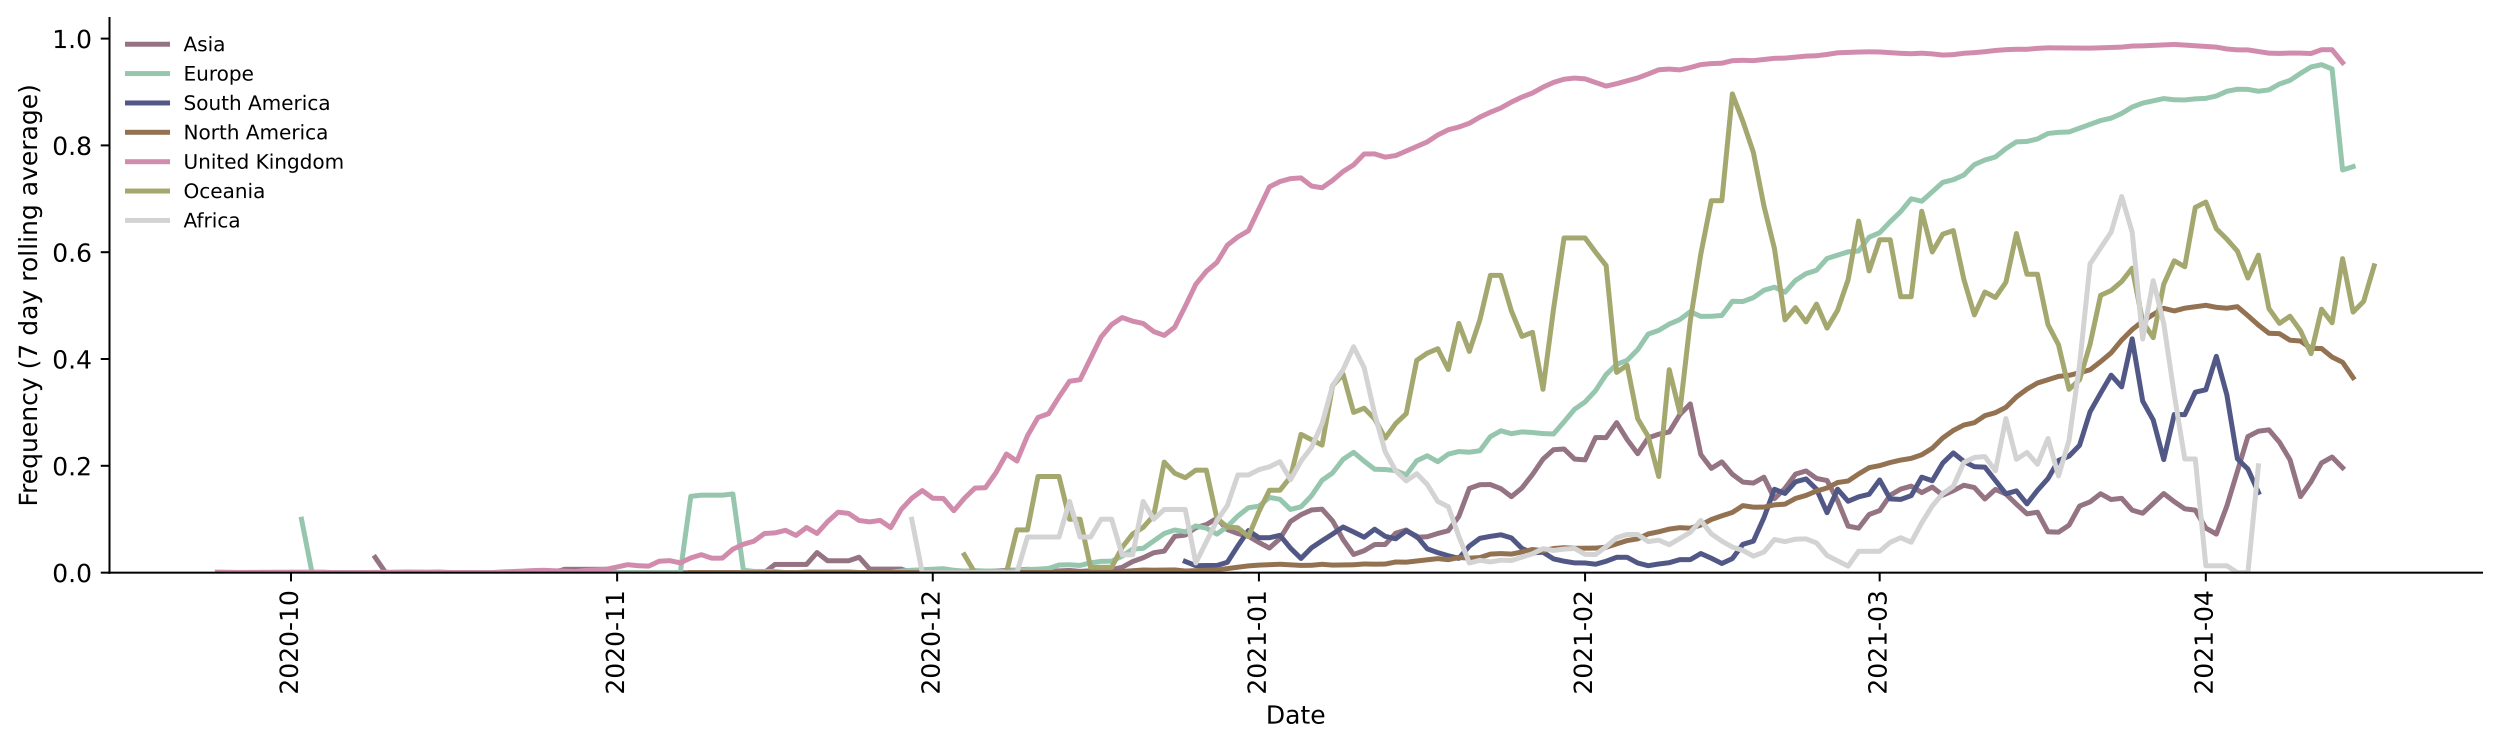 <?xml version="1.0" encoding="utf-8" standalone="no"?>
<!DOCTYPE svg PUBLIC "-//W3C//DTD SVG 1.1//EN"
  "http://www.w3.org/Graphics/SVG/1.1/DTD/svg11.dtd">
<!-- Created with matplotlib (https://matplotlib.org/) -->
<svg height="298.621pt" version="1.1" viewBox="0 0 999.581 298.621" width="999.581pt" xmlns="http://www.w3.org/2000/svg" xmlns:xlink="http://www.w3.org/1999/xlink">
 <defs>
  <style type="text/css">*{stroke-linecap:butt;stroke-linejoin:round;}</style>
 </defs>
 <g id="figure_1">
  <g id="patch_1">
   <path d="M 0 298.621 
L 999.581 298.621 
L 999.581 0 
L 0 0 
z
" style="fill:#ffffff;"/>
  </g>
  <g id="axes_1">
   <g id="patch_2">
    <path d="M 43.781 228.96 
L 992.381 228.96 
L 992.381 7.2 
L 43.781 7.2 
z
" style="fill:#ffffff;"/>
   </g>
   <g id="matplotlib.axis_1">
    <g id="xtick_1">
     <g id="line2d_1">
      <defs>
       <path d="M 0 0 
L 0 3.5 
" id="me2f0a3e5e8" style="stroke:#000000;stroke-width:0.8;"/>
      </defs>
      <g>
       <use style="stroke:#000000;stroke-width:0.8;" x="116.346" xlink:href="#me2f0a3e5e8" y="228.96"/>
      </g>
     </g>
     <g id="text_1">
      <!-- 2020-10 -->
      <g transform="translate(119.105 277.743)rotate(-90)scale(0.1 -0.1)">
       <defs>
        <path d="M 19.188 8.297 
L 53.609 8.297 
L 53.609 0 
L 7.328 0 
L 7.328 8.297 
Q 12.938 14.109 22.625 23.891 
Q 32.328 33.688 34.812 36.531 
Q 39.547 41.844 41.422 45.531 
Q 43.312 49.219 43.312 52.781 
Q 43.312 58.594 39.234 62.25 
Q 35.156 65.922 28.609 65.922 
Q 23.969 65.922 18.812 64.312 
Q 13.672 62.703 7.812 59.422 
L 7.812 69.391 
Q 13.766 71.781 18.938 73 
Q 24.125 74.219 28.422 74.219 
Q 39.75 74.219 46.484 68.547 
Q 53.219 62.891 53.219 53.422 
Q 53.219 48.922 51.531 44.891 
Q 49.859 40.875 45.406 35.406 
Q 44.188 33.984 37.641 27.219 
Q 31.109 20.453 19.188 8.297 
z
" id="DejaVuSans-50"/>
        <path d="M 31.781 66.406 
Q 24.172 66.406 20.328 58.906 
Q 16.5 51.422 16.5 36.375 
Q 16.5 21.391 20.328 13.891 
Q 24.172 6.391 31.781 6.391 
Q 39.453 6.391 43.281 13.891 
Q 47.125 21.391 47.125 36.375 
Q 47.125 51.422 43.281 58.906 
Q 39.453 66.406 31.781 66.406 
z
M 31.781 74.219 
Q 44.047 74.219 50.516 64.516 
Q 56.984 54.828 56.984 36.375 
Q 56.984 17.969 50.516 8.266 
Q 44.047 -1.422 31.781 -1.422 
Q 19.531 -1.422 13.062 8.266 
Q 6.594 17.969 6.594 36.375 
Q 6.594 54.828 13.062 64.516 
Q 19.531 74.219 31.781 74.219 
z
" id="DejaVuSans-48"/>
        <path d="M 4.891 31.391 
L 31.203 31.391 
L 31.203 23.391 
L 4.891 23.391 
z
" id="DejaVuSans-45"/>
        <path d="M 12.406 8.297 
L 28.516 8.297 
L 28.516 63.922 
L 10.984 60.406 
L 10.984 69.391 
L 28.422 72.906 
L 38.281 72.906 
L 38.281 8.297 
L 54.391 8.297 
L 54.391 0 
L 12.406 0 
z
" id="DejaVuSans-49"/>
       </defs>
       <use xlink:href="#DejaVuSans-50"/>
       <use x="63.623" xlink:href="#DejaVuSans-48"/>
       <use x="127.246" xlink:href="#DejaVuSans-50"/>
       <use x="190.869" xlink:href="#DejaVuSans-48"/>
       <use x="254.492" xlink:href="#DejaVuSans-45"/>
       <use x="290.576" xlink:href="#DejaVuSans-49"/>
       <use x="354.199" xlink:href="#DejaVuSans-48"/>
      </g>
     </g>
    </g>
    <g id="xtick_2">
     <g id="line2d_2">
      <g>
       <use style="stroke:#000000;stroke-width:0.8;" x="246.752" xlink:href="#me2f0a3e5e8" y="228.96"/>
      </g>
     </g>
     <g id="text_2">
      <!-- 2020-11 -->
      <g transform="translate(249.512 277.743)rotate(-90)scale(0.1 -0.1)">
       <use xlink:href="#DejaVuSans-50"/>
       <use x="63.623" xlink:href="#DejaVuSans-48"/>
       <use x="127.246" xlink:href="#DejaVuSans-50"/>
       <use x="190.869" xlink:href="#DejaVuSans-48"/>
       <use x="254.492" xlink:href="#DejaVuSans-45"/>
       <use x="290.576" xlink:href="#DejaVuSans-49"/>
       <use x="354.199" xlink:href="#DejaVuSans-49"/>
      </g>
     </g>
    </g>
    <g id="xtick_3">
     <g id="line2d_3">
      <g>
       <use style="stroke:#000000;stroke-width:0.8;" x="372.952" xlink:href="#me2f0a3e5e8" y="228.96"/>
      </g>
     </g>
     <g id="text_3">
      <!-- 2020-12 -->
      <g transform="translate(375.711 277.743)rotate(-90)scale(0.1 -0.1)">
       <use xlink:href="#DejaVuSans-50"/>
       <use x="63.623" xlink:href="#DejaVuSans-48"/>
       <use x="127.246" xlink:href="#DejaVuSans-50"/>
       <use x="190.869" xlink:href="#DejaVuSans-48"/>
       <use x="254.492" xlink:href="#DejaVuSans-45"/>
       <use x="290.576" xlink:href="#DejaVuSans-49"/>
       <use x="354.199" xlink:href="#DejaVuSans-50"/>
      </g>
     </g>
    </g>
    <g id="xtick_4">
     <g id="line2d_4">
      <g>
       <use style="stroke:#000000;stroke-width:0.8;" x="503.358" xlink:href="#me2f0a3e5e8" y="228.96"/>
      </g>
     </g>
     <g id="text_4">
      <!-- 2021-01 -->
      <g transform="translate(506.117 277.743)rotate(-90)scale(0.1 -0.1)">
       <use xlink:href="#DejaVuSans-50"/>
       <use x="63.623" xlink:href="#DejaVuSans-48"/>
       <use x="127.246" xlink:href="#DejaVuSans-50"/>
       <use x="190.869" xlink:href="#DejaVuSans-49"/>
       <use x="254.492" xlink:href="#DejaVuSans-45"/>
       <use x="290.576" xlink:href="#DejaVuSans-48"/>
       <use x="354.199" xlink:href="#DejaVuSans-49"/>
      </g>
     </g>
    </g>
    <g id="xtick_5">
     <g id="line2d_5">
      <g>
       <use style="stroke:#000000;stroke-width:0.8;" x="633.764" xlink:href="#me2f0a3e5e8" y="228.96"/>
      </g>
     </g>
     <g id="text_5">
      <!-- 2021-02 -->
      <g transform="translate(636.524 277.743)rotate(-90)scale(0.1 -0.1)">
       <use xlink:href="#DejaVuSans-50"/>
       <use x="63.623" xlink:href="#DejaVuSans-48"/>
       <use x="127.246" xlink:href="#DejaVuSans-50"/>
       <use x="190.869" xlink:href="#DejaVuSans-49"/>
       <use x="254.492" xlink:href="#DejaVuSans-45"/>
       <use x="290.576" xlink:href="#DejaVuSans-48"/>
       <use x="354.199" xlink:href="#DejaVuSans-50"/>
      </g>
     </g>
    </g>
    <g id="xtick_6">
     <g id="line2d_6">
      <g>
       <use style="stroke:#000000;stroke-width:0.8;" x="751.55" xlink:href="#me2f0a3e5e8" y="228.96"/>
      </g>
     </g>
     <g id="text_6">
      <!-- 2021-03 -->
      <g transform="translate(754.31 277.743)rotate(-90)scale(0.1 -0.1)">
       <defs>
        <path d="M 40.578 39.312 
Q 47.656 37.797 51.625 33 
Q 55.609 28.219 55.609 21.188 
Q 55.609 10.406 48.188 4.484 
Q 40.766 -1.422 27.094 -1.422 
Q 22.516 -1.422 17.656 -0.516 
Q 12.797 0.391 7.625 2.203 
L 7.625 11.719 
Q 11.719 9.328 16.594 8.109 
Q 21.484 6.891 26.812 6.891 
Q 36.078 6.891 40.938 10.547 
Q 45.797 14.203 45.797 21.188 
Q 45.797 27.641 41.281 31.266 
Q 36.766 34.906 28.719 34.906 
L 20.219 34.906 
L 20.219 43.016 
L 29.109 43.016 
Q 36.375 43.016 40.234 45.922 
Q 44.094 48.828 44.094 54.297 
Q 44.094 59.906 40.109 62.906 
Q 36.141 65.922 28.719 65.922 
Q 24.656 65.922 20.016 65.031 
Q 15.375 64.156 9.812 62.312 
L 9.812 71.094 
Q 15.438 72.656 20.344 73.438 
Q 25.25 74.219 29.594 74.219 
Q 40.828 74.219 47.359 69.109 
Q 53.906 64.016 53.906 55.328 
Q 53.906 49.266 50.438 45.094 
Q 46.969 40.922 40.578 39.312 
z
" id="DejaVuSans-51"/>
       </defs>
       <use xlink:href="#DejaVuSans-50"/>
       <use x="63.623" xlink:href="#DejaVuSans-48"/>
       <use x="127.246" xlink:href="#DejaVuSans-50"/>
       <use x="190.869" xlink:href="#DejaVuSans-49"/>
       <use x="254.492" xlink:href="#DejaVuSans-45"/>
       <use x="290.576" xlink:href="#DejaVuSans-48"/>
       <use x="354.199" xlink:href="#DejaVuSans-51"/>
      </g>
     </g>
    </g>
    <g id="xtick_7">
     <g id="line2d_7">
      <g>
       <use style="stroke:#000000;stroke-width:0.8;" x="881.957" xlink:href="#me2f0a3e5e8" y="228.96"/>
      </g>
     </g>
     <g id="text_7">
      <!-- 2021-04 -->
      <g transform="translate(884.716 277.743)rotate(-90)scale(0.1 -0.1)">
       <defs>
        <path d="M 37.797 64.312 
L 12.891 25.391 
L 37.797 25.391 
z
M 35.203 72.906 
L 47.609 72.906 
L 47.609 25.391 
L 58.016 25.391 
L 58.016 17.188 
L 47.609 17.188 
L 47.609 0 
L 37.797 0 
L 37.797 17.188 
L 4.891 17.188 
L 4.891 26.703 
z
" id="DejaVuSans-52"/>
       </defs>
       <use xlink:href="#DejaVuSans-50"/>
       <use x="63.623" xlink:href="#DejaVuSans-48"/>
       <use x="127.246" xlink:href="#DejaVuSans-50"/>
       <use x="190.869" xlink:href="#DejaVuSans-49"/>
       <use x="254.492" xlink:href="#DejaVuSans-45"/>
       <use x="290.576" xlink:href="#DejaVuSans-48"/>
       <use x="354.199" xlink:href="#DejaVuSans-52"/>
      </g>
     </g>
    </g>
    <g id="text_8">
     <!-- Date -->
     <g transform="translate(506.13 289.341)scale(0.1 -0.1)">
      <defs>
       <path d="M 19.672 64.797 
L 19.672 8.109 
L 31.594 8.109 
Q 46.688 8.109 53.688 14.938 
Q 60.688 21.781 60.688 36.531 
Q 60.688 51.172 53.688 57.984 
Q 46.688 64.797 31.594 64.797 
z
M 9.812 72.906 
L 30.078 72.906 
Q 51.266 72.906 61.172 64.094 
Q 71.094 55.281 71.094 36.531 
Q 71.094 17.672 61.125 8.828 
Q 51.172 0 30.078 0 
L 9.812 0 
z
" id="DejaVuSans-68"/>
       <path d="M 34.281 27.484 
Q 23.391 27.484 19.188 25 
Q 14.984 22.516 14.984 16.5 
Q 14.984 11.719 18.141 8.906 
Q 21.297 6.109 26.703 6.109 
Q 34.188 6.109 38.703 11.406 
Q 43.219 16.703 43.219 25.484 
L 43.219 27.484 
z
M 52.203 31.203 
L 52.203 0 
L 43.219 0 
L 43.219 8.297 
Q 40.141 3.328 35.547 0.953 
Q 30.953 -1.422 24.312 -1.422 
Q 15.922 -1.422 10.953 3.297 
Q 6 8.016 6 15.922 
Q 6 25.141 12.172 29.828 
Q 18.359 34.516 30.609 34.516 
L 43.219 34.516 
L 43.219 35.406 
Q 43.219 41.609 39.141 45 
Q 35.062 48.391 27.688 48.391 
Q 23 48.391 18.547 47.266 
Q 14.109 46.141 10.016 43.891 
L 10.016 52.203 
Q 14.938 54.109 19.578 55.047 
Q 24.219 56 28.609 56 
Q 40.484 56 46.344 49.844 
Q 52.203 43.703 52.203 31.203 
z
" id="DejaVuSans-97"/>
       <path d="M 18.312 70.219 
L 18.312 54.688 
L 36.812 54.688 
L 36.812 47.703 
L 18.312 47.703 
L 18.312 18.016 
Q 18.312 11.328 20.141 9.422 
Q 21.969 7.516 27.594 7.516 
L 36.812 7.516 
L 36.812 0 
L 27.594 0 
Q 17.188 0 13.234 3.875 
Q 9.281 7.766 9.281 18.016 
L 9.281 47.703 
L 2.688 47.703 
L 2.688 54.688 
L 9.281 54.688 
L 9.281 70.219 
z
" id="DejaVuSans-116"/>
       <path d="M 56.203 29.594 
L 56.203 25.203 
L 14.891 25.203 
Q 15.484 15.922 20.484 11.062 
Q 25.484 6.203 34.422 6.203 
Q 39.594 6.203 44.453 7.469 
Q 49.312 8.734 54.109 11.281 
L 54.109 2.781 
Q 49.266 0.734 44.188 -0.344 
Q 39.109 -1.422 33.891 -1.422 
Q 20.797 -1.422 13.156 6.188 
Q 5.516 13.812 5.516 26.812 
Q 5.516 40.234 12.766 48.109 
Q 20.016 56 32.328 56 
Q 43.359 56 49.781 48.891 
Q 56.203 41.797 56.203 29.594 
z
M 47.219 32.234 
Q 47.125 39.594 43.094 43.984 
Q 39.062 48.391 32.422 48.391 
Q 24.906 48.391 20.391 44.141 
Q 15.875 39.891 15.188 32.172 
z
" id="DejaVuSans-101"/>
      </defs>
      <use xlink:href="#DejaVuSans-68"/>
      <use x="77.002" xlink:href="#DejaVuSans-97"/>
      <use x="138.281" xlink:href="#DejaVuSans-116"/>
      <use x="177.49" xlink:href="#DejaVuSans-101"/>
     </g>
    </g>
   </g>
   <g id="matplotlib.axis_2">
    <g id="ytick_1">
     <g id="line2d_8">
      <defs>
       <path d="M 0 0 
L -3.5 0 
" id="m661e74a172" style="stroke:#000000;stroke-width:0.8;"/>
      </defs>
      <g>
       <use style="stroke:#000000;stroke-width:0.8;" x="43.781" xlink:href="#m661e74a172" y="228.96"/>
      </g>
     </g>
     <g id="text_9">
      <!-- 0.0 -->
      <g transform="translate(20.878 232.759)scale(0.1 -0.1)">
       <defs>
        <path d="M 10.688 12.406 
L 21 12.406 
L 21 0 
L 10.688 0 
z
" id="DejaVuSans-46"/>
       </defs>
       <use xlink:href="#DejaVuSans-48"/>
       <use x="63.623" xlink:href="#DejaVuSans-46"/>
       <use x="95.41" xlink:href="#DejaVuSans-48"/>
      </g>
     </g>
    </g>
    <g id="ytick_2">
     <g id="line2d_9">
      <g>
       <use style="stroke:#000000;stroke-width:0.8;" x="43.781" xlink:href="#m661e74a172" y="186.254"/>
      </g>
     </g>
     <g id="text_10">
      <!-- 0.2 -->
      <g transform="translate(20.878 190.054)scale(0.1 -0.1)">
       <use xlink:href="#DejaVuSans-48"/>
       <use x="63.623" xlink:href="#DejaVuSans-46"/>
       <use x="95.41" xlink:href="#DejaVuSans-50"/>
      </g>
     </g>
    </g>
    <g id="ytick_3">
     <g id="line2d_10">
      <g>
       <use style="stroke:#000000;stroke-width:0.8;" x="43.781" xlink:href="#m661e74a172" y="143.549"/>
      </g>
     </g>
     <g id="text_11">
      <!-- 0.4 -->
      <g transform="translate(20.878 147.348)scale(0.1 -0.1)">
       <use xlink:href="#DejaVuSans-48"/>
       <use x="63.623" xlink:href="#DejaVuSans-46"/>
       <use x="95.41" xlink:href="#DejaVuSans-52"/>
      </g>
     </g>
    </g>
    <g id="ytick_4">
     <g id="line2d_11">
      <g>
       <use style="stroke:#000000;stroke-width:0.8;" x="43.781" xlink:href="#m661e74a172" y="100.843"/>
      </g>
     </g>
     <g id="text_12">
      <!-- 0.6 -->
      <g transform="translate(20.878 104.643)scale(0.1 -0.1)">
       <defs>
        <path d="M 33.016 40.375 
Q 26.375 40.375 22.484 35.828 
Q 18.609 31.297 18.609 23.391 
Q 18.609 15.531 22.484 10.953 
Q 26.375 6.391 33.016 6.391 
Q 39.656 6.391 43.531 10.953 
Q 47.406 15.531 47.406 23.391 
Q 47.406 31.297 43.531 35.828 
Q 39.656 40.375 33.016 40.375 
z
M 52.594 71.297 
L 52.594 62.312 
Q 48.875 64.062 45.094 64.984 
Q 41.312 65.922 37.594 65.922 
Q 27.828 65.922 22.672 59.328 
Q 17.531 52.734 16.797 39.406 
Q 19.672 43.656 24.016 45.922 
Q 28.375 48.188 33.594 48.188 
Q 44.578 48.188 50.953 41.516 
Q 57.328 34.859 57.328 23.391 
Q 57.328 12.156 50.688 5.359 
Q 44.047 -1.422 33.016 -1.422 
Q 20.359 -1.422 13.672 8.266 
Q 6.984 17.969 6.984 36.375 
Q 6.984 53.656 15.188 63.938 
Q 23.391 74.219 37.203 74.219 
Q 40.922 74.219 44.703 73.484 
Q 48.484 72.75 52.594 71.297 
z
" id="DejaVuSans-54"/>
       </defs>
       <use xlink:href="#DejaVuSans-48"/>
       <use x="63.623" xlink:href="#DejaVuSans-46"/>
       <use x="95.41" xlink:href="#DejaVuSans-54"/>
      </g>
     </g>
    </g>
    <g id="ytick_5">
     <g id="line2d_12">
      <g>
       <use style="stroke:#000000;stroke-width:0.8;" x="43.781" xlink:href="#m661e74a172" y="58.138"/>
      </g>
     </g>
     <g id="text_13">
      <!-- 0.8 -->
      <g transform="translate(20.878 61.937)scale(0.1 -0.1)">
       <defs>
        <path d="M 31.781 34.625 
Q 24.75 34.625 20.719 30.859 
Q 16.703 27.094 16.703 20.516 
Q 16.703 13.922 20.719 10.156 
Q 24.75 6.391 31.781 6.391 
Q 38.812 6.391 42.859 10.172 
Q 46.922 13.969 46.922 20.516 
Q 46.922 27.094 42.891 30.859 
Q 38.875 34.625 31.781 34.625 
z
M 21.922 38.812 
Q 15.578 40.375 12.031 44.719 
Q 8.5 49.078 8.5 55.328 
Q 8.5 64.062 14.719 69.141 
Q 20.953 74.219 31.781 74.219 
Q 42.672 74.219 48.875 69.141 
Q 55.078 64.062 55.078 55.328 
Q 55.078 49.078 51.531 44.719 
Q 48 40.375 41.703 38.812 
Q 48.828 37.156 52.797 32.312 
Q 56.781 27.484 56.781 20.516 
Q 56.781 9.906 50.312 4.234 
Q 43.844 -1.422 31.781 -1.422 
Q 19.734 -1.422 13.25 4.234 
Q 6.781 9.906 6.781 20.516 
Q 6.781 27.484 10.781 32.312 
Q 14.797 37.156 21.922 38.812 
z
M 18.312 54.391 
Q 18.312 48.734 21.844 45.562 
Q 25.391 42.391 31.781 42.391 
Q 38.141 42.391 41.719 45.562 
Q 45.312 48.734 45.312 54.391 
Q 45.312 60.062 41.719 63.234 
Q 38.141 66.406 31.781 66.406 
Q 25.391 66.406 21.844 63.234 
Q 18.312 60.062 18.312 54.391 
z
" id="DejaVuSans-56"/>
       </defs>
       <use xlink:href="#DejaVuSans-48"/>
       <use x="63.623" xlink:href="#DejaVuSans-46"/>
       <use x="95.41" xlink:href="#DejaVuSans-56"/>
      </g>
     </g>
    </g>
    <g id="ytick_6">
     <g id="line2d_13">
      <g>
       <use style="stroke:#000000;stroke-width:0.8;" x="43.781" xlink:href="#m661e74a172" y="15.432"/>
      </g>
     </g>
     <g id="text_14">
      <!-- 1.0 -->
      <g transform="translate(20.878 19.231)scale(0.1 -0.1)">
       <use xlink:href="#DejaVuSans-49"/>
       <use x="63.623" xlink:href="#DejaVuSans-46"/>
       <use x="95.41" xlink:href="#DejaVuSans-48"/>
      </g>
     </g>
    </g>
    <g id="text_15">
     <!-- Frequency (7 day rolling average) -->
     <g transform="translate(14.798 202.529)rotate(-90)scale(0.1 -0.1)">
      <defs>
       <path d="M 9.812 72.906 
L 51.703 72.906 
L 51.703 64.594 
L 19.672 64.594 
L 19.672 43.109 
L 48.578 43.109 
L 48.578 34.812 
L 19.672 34.812 
L 19.672 0 
L 9.812 0 
z
" id="DejaVuSans-70"/>
       <path d="M 41.109 46.297 
Q 39.594 47.172 37.812 47.578 
Q 36.031 48 33.891 48 
Q 26.266 48 22.188 43.047 
Q 18.109 38.094 18.109 28.812 
L 18.109 0 
L 9.078 0 
L 9.078 54.688 
L 18.109 54.688 
L 18.109 46.188 
Q 20.953 51.172 25.484 53.578 
Q 30.031 56 36.531 56 
Q 37.453 56 38.578 55.875 
Q 39.703 55.766 41.062 55.516 
z
" id="DejaVuSans-114"/>
       <path d="M 14.797 27.297 
Q 14.797 17.391 18.875 11.75 
Q 22.953 6.109 30.078 6.109 
Q 37.203 6.109 41.297 11.75 
Q 45.406 17.391 45.406 27.297 
Q 45.406 37.203 41.297 42.844 
Q 37.203 48.484 30.078 48.484 
Q 22.953 48.484 18.875 42.844 
Q 14.797 37.203 14.797 27.297 
z
M 45.406 8.203 
Q 42.578 3.328 38.25 0.953 
Q 33.938 -1.422 27.875 -1.422 
Q 17.969 -1.422 11.734 6.484 
Q 5.516 14.406 5.516 27.297 
Q 5.516 40.188 11.734 48.094 
Q 17.969 56 27.875 56 
Q 33.938 56 38.25 53.625 
Q 42.578 51.266 45.406 46.391 
L 45.406 54.688 
L 54.391 54.688 
L 54.391 -20.797 
L 45.406 -20.797 
z
" id="DejaVuSans-113"/>
       <path d="M 8.5 21.578 
L 8.5 54.688 
L 17.484 54.688 
L 17.484 21.922 
Q 17.484 14.156 20.5 10.266 
Q 23.531 6.391 29.594 6.391 
Q 36.859 6.391 41.078 11.031 
Q 45.312 15.672 45.312 23.688 
L 45.312 54.688 
L 54.297 54.688 
L 54.297 0 
L 45.312 0 
L 45.312 8.406 
Q 42.047 3.422 37.719 1 
Q 33.406 -1.422 27.688 -1.422 
Q 18.266 -1.422 13.375 4.438 
Q 8.5 10.297 8.5 21.578 
z
M 31.109 56 
z
" id="DejaVuSans-117"/>
       <path d="M 54.891 33.016 
L 54.891 0 
L 45.906 0 
L 45.906 32.719 
Q 45.906 40.484 42.875 44.328 
Q 39.844 48.188 33.797 48.188 
Q 26.516 48.188 22.312 43.547 
Q 18.109 38.922 18.109 30.906 
L 18.109 0 
L 9.078 0 
L 9.078 54.688 
L 18.109 54.688 
L 18.109 46.188 
Q 21.344 51.125 25.703 53.562 
Q 30.078 56 35.797 56 
Q 45.219 56 50.047 50.172 
Q 54.891 44.344 54.891 33.016 
z
" id="DejaVuSans-110"/>
       <path d="M 48.781 52.594 
L 48.781 44.188 
Q 44.969 46.297 41.141 47.344 
Q 37.312 48.391 33.406 48.391 
Q 24.656 48.391 19.812 42.844 
Q 14.984 37.312 14.984 27.297 
Q 14.984 17.281 19.812 11.734 
Q 24.656 6.203 33.406 6.203 
Q 37.312 6.203 41.141 7.25 
Q 44.969 8.297 48.781 10.406 
L 48.781 2.094 
Q 45.016 0.344 40.984 -0.531 
Q 36.969 -1.422 32.422 -1.422 
Q 20.062 -1.422 12.781 6.344 
Q 5.516 14.109 5.516 27.297 
Q 5.516 40.672 12.859 48.328 
Q 20.219 56 33.016 56 
Q 37.156 56 41.109 55.141 
Q 45.062 54.297 48.781 52.594 
z
" id="DejaVuSans-99"/>
       <path d="M 32.172 -5.078 
Q 28.375 -14.844 24.75 -17.812 
Q 21.141 -20.797 15.094 -20.797 
L 7.906 -20.797 
L 7.906 -13.281 
L 13.188 -13.281 
Q 16.891 -13.281 18.938 -11.516 
Q 21 -9.766 23.484 -3.219 
L 25.094 0.875 
L 2.984 54.688 
L 12.5 54.688 
L 29.594 11.922 
L 46.688 54.688 
L 56.203 54.688 
z
" id="DejaVuSans-121"/>
       <path id="DejaVuSans-32"/>
       <path d="M 31 75.875 
Q 24.469 64.656 21.281 53.656 
Q 18.109 42.672 18.109 31.391 
Q 18.109 20.125 21.312 9.062 
Q 24.516 -2 31 -13.188 
L 23.188 -13.188 
Q 15.875 -1.703 12.234 9.375 
Q 8.594 20.453 8.594 31.391 
Q 8.594 42.281 12.203 53.312 
Q 15.828 64.359 23.188 75.875 
z
" id="DejaVuSans-40"/>
       <path d="M 8.203 72.906 
L 55.078 72.906 
L 55.078 68.703 
L 28.609 0 
L 18.312 0 
L 43.219 64.594 
L 8.203 64.594 
z
" id="DejaVuSans-55"/>
       <path d="M 45.406 46.391 
L 45.406 75.984 
L 54.391 75.984 
L 54.391 0 
L 45.406 0 
L 45.406 8.203 
Q 42.578 3.328 38.25 0.953 
Q 33.938 -1.422 27.875 -1.422 
Q 17.969 -1.422 11.734 6.484 
Q 5.516 14.406 5.516 27.297 
Q 5.516 40.188 11.734 48.094 
Q 17.969 56 27.875 56 
Q 33.938 56 38.25 53.625 
Q 42.578 51.266 45.406 46.391 
z
M 14.797 27.297 
Q 14.797 17.391 18.875 11.75 
Q 22.953 6.109 30.078 6.109 
Q 37.203 6.109 41.297 11.75 
Q 45.406 17.391 45.406 27.297 
Q 45.406 37.203 41.297 42.844 
Q 37.203 48.484 30.078 48.484 
Q 22.953 48.484 18.875 42.844 
Q 14.797 37.203 14.797 27.297 
z
" id="DejaVuSans-100"/>
       <path d="M 30.609 48.391 
Q 23.391 48.391 19.188 42.75 
Q 14.984 37.109 14.984 27.297 
Q 14.984 17.484 19.156 11.844 
Q 23.344 6.203 30.609 6.203 
Q 37.797 6.203 41.984 11.859 
Q 46.188 17.531 46.188 27.297 
Q 46.188 37.016 41.984 42.703 
Q 37.797 48.391 30.609 48.391 
z
M 30.609 56 
Q 42.328 56 49.016 48.375 
Q 55.719 40.766 55.719 27.297 
Q 55.719 13.875 49.016 6.219 
Q 42.328 -1.422 30.609 -1.422 
Q 18.844 -1.422 12.172 6.219 
Q 5.516 13.875 5.516 27.297 
Q 5.516 40.766 12.172 48.375 
Q 18.844 56 30.609 56 
z
" id="DejaVuSans-111"/>
       <path d="M 9.422 75.984 
L 18.406 75.984 
L 18.406 0 
L 9.422 0 
z
" id="DejaVuSans-108"/>
       <path d="M 9.422 54.688 
L 18.406 54.688 
L 18.406 0 
L 9.422 0 
z
M 9.422 75.984 
L 18.406 75.984 
L 18.406 64.594 
L 9.422 64.594 
z
" id="DejaVuSans-105"/>
       <path d="M 45.406 27.984 
Q 45.406 37.75 41.375 43.109 
Q 37.359 48.484 30.078 48.484 
Q 22.859 48.484 18.828 43.109 
Q 14.797 37.75 14.797 27.984 
Q 14.797 18.266 18.828 12.891 
Q 22.859 7.516 30.078 7.516 
Q 37.359 7.516 41.375 12.891 
Q 45.406 18.266 45.406 27.984 
z
M 54.391 6.781 
Q 54.391 -7.172 48.188 -13.984 
Q 42 -20.797 29.203 -20.797 
Q 24.469 -20.797 20.266 -20.094 
Q 16.062 -19.391 12.109 -17.922 
L 12.109 -9.188 
Q 16.062 -11.328 19.922 -12.344 
Q 23.781 -13.375 27.781 -13.375 
Q 36.625 -13.375 41.016 -8.766 
Q 45.406 -4.156 45.406 5.172 
L 45.406 9.625 
Q 42.625 4.781 38.281 2.391 
Q 33.938 0 27.875 0 
Q 17.828 0 11.672 7.656 
Q 5.516 15.328 5.516 27.984 
Q 5.516 40.672 11.672 48.328 
Q 17.828 56 27.875 56 
Q 33.938 56 38.281 53.609 
Q 42.625 51.219 45.406 46.391 
L 45.406 54.688 
L 54.391 54.688 
z
" id="DejaVuSans-103"/>
       <path d="M 2.984 54.688 
L 12.5 54.688 
L 29.594 8.797 
L 46.688 54.688 
L 56.203 54.688 
L 35.688 0 
L 23.484 0 
z
" id="DejaVuSans-118"/>
       <path d="M 8.016 75.875 
L 15.828 75.875 
Q 23.141 64.359 26.781 53.312 
Q 30.422 42.281 30.422 31.391 
Q 30.422 20.453 26.781 9.375 
Q 23.141 -1.703 15.828 -13.188 
L 8.016 -13.188 
Q 14.5 -2 17.703 9.062 
Q 20.906 20.125 20.906 31.391 
Q 20.906 42.672 17.703 53.656 
Q 14.5 64.656 8.016 75.875 
z
" id="DejaVuSans-41"/>
      </defs>
      <use xlink:href="#DejaVuSans-70"/>
      <use x="50.27" xlink:href="#DejaVuSans-114"/>
      <use x="89.133" xlink:href="#DejaVuSans-101"/>
      <use x="150.656" xlink:href="#DejaVuSans-113"/>
      <use x="214.133" xlink:href="#DejaVuSans-117"/>
      <use x="277.512" xlink:href="#DejaVuSans-101"/>
      <use x="339.035" xlink:href="#DejaVuSans-110"/>
      <use x="402.414" xlink:href="#DejaVuSans-99"/>
      <use x="457.395" xlink:href="#DejaVuSans-121"/>
      <use x="516.574" xlink:href="#DejaVuSans-32"/>
      <use x="548.361" xlink:href="#DejaVuSans-40"/>
      <use x="587.375" xlink:href="#DejaVuSans-55"/>
      <use x="650.998" xlink:href="#DejaVuSans-32"/>
      <use x="682.785" xlink:href="#DejaVuSans-100"/>
      <use x="746.262" xlink:href="#DejaVuSans-97"/>
      <use x="807.541" xlink:href="#DejaVuSans-121"/>
      <use x="866.721" xlink:href="#DejaVuSans-32"/>
      <use x="898.508" xlink:href="#DejaVuSans-114"/>
      <use x="937.371" xlink:href="#DejaVuSans-111"/>
      <use x="998.553" xlink:href="#DejaVuSans-108"/>
      <use x="1026.336" xlink:href="#DejaVuSans-108"/>
      <use x="1054.119" xlink:href="#DejaVuSans-105"/>
      <use x="1081.902" xlink:href="#DejaVuSans-110"/>
      <use x="1145.281" xlink:href="#DejaVuSans-103"/>
      <use x="1208.758" xlink:href="#DejaVuSans-32"/>
      <use x="1240.545" xlink:href="#DejaVuSans-97"/>
      <use x="1301.824" xlink:href="#DejaVuSans-118"/>
      <use x="1361.004" xlink:href="#DejaVuSans-101"/>
      <use x="1422.527" xlink:href="#DejaVuSans-114"/>
      <use x="1463.641" xlink:href="#DejaVuSans-97"/>
      <use x="1524.92" xlink:href="#DejaVuSans-103"/>
      <use x="1588.396" xlink:href="#DejaVuSans-101"/>
      <use x="1649.92" xlink:href="#DejaVuSans-41"/>
     </g>
    </g>
   </g>
   <g id="line2d_14">
    <path clip-path="url(#p90720e58db)" d="M 149.999 222.859 
L 154.206 228.96 
L 221.512 228.96 
L 225.719 227.625 
L 242.546 227.625 
L 246.752 228.96 
L 305.645 228.96 
L 309.852 225.675 
L 322.472 225.675 
L 326.679 220.93 
L 330.885 224.215 
L 339.299 224.215 
L 343.505 222.791 
L 347.712 227.536 
L 360.332 227.536 
L 364.538 228.96 
L 368.745 228.96 
L 372.952 228.717 
L 393.985 228.631 
L 398.192 228.412 
L 402.398 228.006 
L 406.605 228.006 
L 410.812 227.628 
L 419.225 228.175 
L 423.432 228.259 
L 427.638 228.084 
L 431.845 228.462 
L 436.052 228.212 
L 440.258 227.707 
L 444.465 227.767 
L 448.671 226.817 
L 452.878 224.518 
L 457.085 222.996 
L 461.291 220.999 
L 465.498 220.359 
L 469.705 214.433 
L 473.911 213.938 
L 478.118 210.965 
L 482.325 209.763 
L 486.531 207.247 
L 490.738 211.735 
L 494.945 213.338 
L 499.151 214.408 
L 503.358 216.883 
L 507.565 219.133 
L 511.771 215.343 
L 515.978 208.513 
L 520.185 205.787 
L 524.391 203.898 
L 528.598 203.578 
L 532.805 208.256 
L 537.011 215.736 
L 541.218 221.701 
L 545.424 220.192 
L 549.631 217.726 
L 553.838 217.704 
L 558.044 213.182 
L 562.251 211.909 
L 566.458 214.808 
L 570.664 214.612 
L 574.871 213.296 
L 579.078 212.195 
L 583.284 206.476 
L 587.491 195.292 
L 591.698 193.796 
L 595.904 193.741 
L 600.111 195.395 
L 604.318 198.581 
L 608.524 195.112 
L 612.731 189.73 
L 616.938 183.586 
L 621.144 179.812 
L 625.351 179.524 
L 629.558 183.55 
L 633.764 183.876 
L 637.971 174.944 
L 642.177 174.975 
L 646.384 168.98 
L 650.591 175.752 
L 654.797 181.402 
L 659.004 175.082 
L 663.211 173.62 
L 667.417 172.702 
L 671.624 165.8 
L 675.831 161.502 
L 680.037 181.758 
L 684.244 187.27 
L 688.451 184.673 
L 692.657 189.623 
L 696.864 192.754 
L 701.071 193.142 
L 705.277 190.791 
L 709.484 199.396 
L 713.691 195.255 
L 717.897 189.559 
L 722.104 188.299 
L 726.311 191.291 
L 730.517 192.124 
L 734.724 200.127 
L 738.93 210.364 
L 743.137 211.173 
L 747.344 205.698 
L 751.55 204.152 
L 755.757 198.012 
L 759.964 195.56 
L 764.17 194.366 
L 768.377 196.962 
L 772.584 194.745 
L 776.79 197.989 
L 780.997 196.186 
L 785.204 194.024 
L 789.41 194.936 
L 793.617 199.505 
L 797.824 195.687 
L 802.03 197.528 
L 806.237 201.596 
L 810.444 205.448 
L 814.65 204.807 
L 818.857 212.632 
L 823.064 212.773 
L 827.27 209.984 
L 831.477 202.341 
L 835.683 200.677 
L 839.89 197.416 
L 844.097 199.727 
L 848.303 199.243 
L 852.51 203.985 
L 856.717 205.205 
L 865.13 197.339 
L 869.337 200.576 
L 873.543 203.443 
L 877.75 203.966 
L 881.957 211.139 
L 886.163 213.546 
L 890.37 202.326 
L 898.783 174.561 
L 902.99 172.404 
L 907.197 171.854 
L 911.403 176.815 
L 915.61 183.803 
L 919.817 198.546 
L 924.023 192.615 
L 928.23 185.09 
L 932.436 182.744 
L 936.643 187.014 
L 936.643 187.014 
" style="fill:none;stroke:#947383;stroke-linecap:square;stroke-width:2;"/>
   </g>
   <g id="line2d_15">
    <path clip-path="url(#p90720e58db)" d="M 120.553 207.607 
L 124.759 228.96 
L 271.992 228.96 
L 276.199 198.456 
L 280.405 197.989 
L 288.819 197.989 
L 293.025 197.497 
L 297.232 228.001 
L 301.439 228.468 
L 309.852 228.468 
L 314.059 228.96 
L 318.265 228.96 
L 322.472 228.626 
L 339.299 228.561 
L 343.505 228.894 
L 356.125 228.894 
L 360.332 228.327 
L 364.538 228.013 
L 377.158 227.386 
L 381.365 228.019 
L 385.572 228.333 
L 389.778 228.138 
L 393.985 228.312 
L 402.398 228.349 
L 406.605 228.087 
L 410.812 227.703 
L 415.018 227.576 
L 419.225 227.291 
L 423.432 225.913 
L 427.638 225.807 
L 431.845 226.082 
L 436.052 225.033 
L 440.258 224.44 
L 444.465 224.389 
L 448.671 222.356 
L 452.878 219.543 
L 457.085 219.243 
L 465.498 213.314 
L 469.705 211.904 
L 473.911 212.637 
L 478.118 210.274 
L 482.325 211.18 
L 486.531 213.557 
L 490.738 210.51 
L 494.945 206.296 
L 499.151 203.003 
L 503.358 202.394 
L 507.565 198.89 
L 511.771 199.636 
L 515.978 203.702 
L 520.185 202.629 
L 524.391 198.21 
L 528.598 192.037 
L 532.805 189.098 
L 537.011 183.65 
L 541.218 180.866 
L 545.424 184.38 
L 549.631 187.617 
L 553.838 187.735 
L 558.044 188.151 
L 562.251 189.905 
L 566.458 184.228 
L 570.664 182.231 
L 574.871 184.607 
L 579.078 181.576 
L 583.284 180.537 
L 587.491 180.805 
L 591.698 180.217 
L 595.904 174.572 
L 600.111 172.244 
L 604.318 173.411 
L 608.524 172.68 
L 612.731 172.936 
L 616.938 173.367 
L 621.144 173.515 
L 625.351 168.672 
L 629.558 163.629 
L 633.764 160.717 
L 637.971 156.164 
L 642.177 149.739 
L 646.384 145.68 
L 650.591 144.059 
L 654.797 139.811 
L 659.004 133.578 
L 663.211 132.098 
L 667.417 129.56 
L 671.624 127.77 
L 675.831 124.629 
L 680.037 126.506 
L 684.244 126.462 
L 688.451 126.125 
L 692.657 120.471 
L 696.864 120.559 
L 701.071 118.995 
L 705.277 116.046 
L 709.484 114.83 
L 713.691 116.854 
L 717.897 112.113 
L 722.104 109.42 
L 726.311 108.056 
L 730.517 103.341 
L 738.93 100.684 
L 743.137 100.36 
L 747.344 94.842 
L 751.55 93.044 
L 755.757 88.65 
L 759.964 84.591 
L 764.17 79.479 
L 768.377 80.462 
L 776.79 72.899 
L 780.997 71.847 
L 785.204 69.983 
L 789.41 65.805 
L 793.617 63.975 
L 797.824 62.765 
L 802.03 59.404 
L 806.237 56.714 
L 810.444 56.553 
L 814.65 55.555 
L 818.857 53.362 
L 823.064 52.913 
L 827.27 52.761 
L 839.89 48.19 
L 844.097 47.241 
L 848.303 45.355 
L 852.51 42.799 
L 856.717 41.22 
L 865.13 39.413 
L 869.337 39.89 
L 873.543 39.956 
L 877.75 39.53 
L 881.957 39.328 
L 886.163 38.385 
L 890.37 36.494 
L 894.577 35.687 
L 898.783 35.75 
L 902.99 36.486 
L 907.197 35.928 
L 911.403 33.582 
L 915.61 32.131 
L 919.817 29.317 
L 924.023 26.774 
L 928.23 25.86 
L 932.436 27.58 
L 936.643 67.956 
L 940.85 66.625 
L 940.85 66.625 
" style="fill:none;stroke:#96c6ad;stroke-linecap:square;stroke-width:2;"/>
   </g>
   <g id="line2d_16">
    <path clip-path="url(#p90720e58db)" d="M 473.911 224.489 
L 478.118 226.175 
L 482.325 226.113 
L 486.531 226.113 
L 490.738 224.819 
L 494.945 218.249 
L 499.151 212.148 
L 503.358 214.995 
L 507.565 214.995 
L 511.771 214.041 
L 515.978 219.156 
L 520.185 223.285 
L 524.391 219.015 
L 528.598 216.215 
L 532.805 213.535 
L 537.011 210.72 
L 541.218 212.691 
L 545.424 214.79 
L 549.631 211.597 
L 553.838 214.441 
L 558.044 215.427 
L 562.251 212.224 
L 566.458 214.395 
L 570.664 219.44 
L 574.871 220.968 
L 579.078 222.22 
L 583.284 223.233 
L 587.491 218.352 
L 591.698 215.234 
L 595.904 214.454 
L 600.111 213.818 
L 604.318 215.08 
L 608.524 219.294 
L 612.731 221.052 
L 616.938 220.79 
L 621.144 223.459 
L 625.351 224.388 
L 629.558 225.055 
L 633.764 225.092 
L 637.971 225.593 
L 642.177 224.407 
L 646.384 222.825 
L 650.591 222.825 
L 654.797 225.097 
L 659.004 226.192 
L 663.211 225.501 
L 667.417 224.983 
L 671.624 223.762 
L 675.831 223.762 
L 680.037 221.322 
L 684.244 223.199 
L 688.451 225.3 
L 692.657 223.333 
L 696.864 217.639 
L 701.071 216.365 
L 705.277 206.991 
L 709.484 195.629 
L 713.691 197.291 
L 717.897 192.632 
L 722.104 191.493 
L 726.311 195.611 
L 730.517 204.987 
L 734.724 195.608 
L 738.93 200.415 
L 743.137 198.652 
L 747.344 197.627 
L 751.55 191.903 
L 755.757 199.479 
L 759.964 199.687 
L 764.17 198.169 
L 768.377 190.783 
L 772.584 192.214 
L 776.79 185.125 
L 780.997 181.089 
L 785.204 184.479 
L 789.41 186.602 
L 793.617 186.782 
L 797.824 192.114 
L 802.03 197.421 
L 806.237 196.276 
L 810.444 201.457 
L 814.65 196.06 
L 818.857 191.343 
L 823.064 184.106 
L 827.27 182.37 
L 831.477 178.054 
L 835.683 164.64 
L 839.89 157.21 
L 844.097 150.008 
L 848.303 154.689 
L 852.51 135.472 
L 856.717 160.383 
L 860.923 167.909 
L 865.13 183.746 
L 869.337 165.713 
L 873.543 165.794 
L 877.75 156.803 
L 881.957 155.832 
L 886.163 142.487 
L 890.37 157.895 
L 894.577 183.438 
L 898.783 187.548 
L 902.99 196.889 
" style="fill:none;stroke:#525886;stroke-linecap:square;stroke-width:2;"/>
   </g>
   <g id="line2d_17">
    <path clip-path="url(#p90720e58db)" d="M 276.199 228.915 
L 288.819 228.96 
L 427.638 228.893 
L 444.465 228.603 
L 448.671 228.489 
L 457.085 227.906 
L 461.291 227.978 
L 469.705 227.873 
L 473.911 228.313 
L 486.531 227.872 
L 499.151 226.258 
L 503.358 225.95 
L 511.771 225.605 
L 520.185 226.07 
L 524.391 226.019 
L 528.598 225.626 
L 532.805 225.942 
L 541.218 225.816 
L 545.424 225.5 
L 549.631 225.576 
L 553.838 225.525 
L 558.044 224.703 
L 562.251 224.777 
L 574.871 223.357 
L 579.078 223.789 
L 583.284 222.902 
L 587.491 223.156 
L 591.698 222.947 
L 595.904 221.544 
L 600.111 221.34 
L 604.318 221.536 
L 608.524 220.709 
L 612.731 219.696 
L 616.938 220.216 
L 621.144 219.319 
L 625.351 218.986 
L 629.558 219.226 
L 637.971 219.148 
L 642.177 218.798 
L 650.591 216.126 
L 654.797 215.458 
L 659.004 213.468 
L 663.211 212.625 
L 667.417 211.544 
L 671.624 210.978 
L 675.831 211.178 
L 680.037 209.931 
L 684.244 207.722 
L 688.451 206.239 
L 692.657 204.885 
L 696.864 202.175 
L 701.071 202.778 
L 705.277 202.76 
L 709.484 201.853 
L 713.691 201.589 
L 717.897 199.295 
L 722.104 198.076 
L 726.311 196.317 
L 730.517 195.104 
L 734.724 192.922 
L 738.93 192.319 
L 743.137 189.509 
L 747.344 186.98 
L 751.55 186.177 
L 755.757 184.925 
L 759.964 183.953 
L 764.17 183.268 
L 768.377 181.818 
L 772.584 179.212 
L 776.79 175.103 
L 780.997 172.101 
L 785.204 169.94 
L 789.41 169.003 
L 793.617 166.192 
L 797.824 164.997 
L 802.03 162.841 
L 806.237 158.696 
L 810.444 155.583 
L 814.65 153.136 
L 823.064 150.492 
L 827.27 150.084 
L 831.477 149.043 
L 835.683 147.853 
L 839.89 144.608 
L 844.097 141.081 
L 848.303 135.991 
L 852.51 131.777 
L 856.717 128.446 
L 860.923 125.725 
L 865.13 123.271 
L 869.337 124.321 
L 873.543 123.224 
L 881.957 122.064 
L 886.163 122.881 
L 890.37 123.239 
L 894.577 122.622 
L 898.783 126.22 
L 902.99 129.967 
L 907.197 133.258 
L 911.403 133.403 
L 915.61 136.034 
L 919.817 136.344 
L 924.023 139.306 
L 928.23 139.345 
L 932.436 142.763 
L 936.643 144.844 
L 940.85 150.993 
L 940.85 150.993 
" style="fill:none;stroke:#937252;stroke-linecap:square;stroke-width:2;"/>
   </g>
   <g id="line2d_18">
    <path clip-path="url(#p90720e58db)" d="M 86.899 228.747 
L 95.313 228.882 
L 112.139 228.79 
L 128.966 228.76 
L 133.173 228.931 
L 141.586 228.96 
L 162.619 228.714 
L 171.032 228.768 
L 175.239 228.692 
L 179.446 228.885 
L 196.272 228.96 
L 200.479 228.698 
L 208.892 228.357 
L 213.099 228.133 
L 217.306 228.02 
L 229.926 228.563 
L 234.132 228.069 
L 242.546 227.614 
L 250.959 225.781 
L 255.166 226.188 
L 259.372 226.356 
L 263.579 224.388 
L 267.785 224.172 
L 271.992 225.055 
L 276.199 223.077 
L 280.405 221.778 
L 284.612 223.184 
L 288.819 223.15 
L 293.025 219.572 
L 297.232 217.609 
L 301.439 216.385 
L 305.645 213.316 
L 309.852 213.058 
L 314.059 212.037 
L 318.265 214.079 
L 322.472 210.904 
L 326.679 213.296 
L 330.885 208.589 
L 335.092 204.785 
L 339.299 205.277 
L 343.505 208.111 
L 347.712 208.664 
L 351.919 208.069 
L 356.125 210.956 
L 360.332 203.699 
L 364.538 199.194 
L 368.745 196.139 
L 372.952 199.207 
L 377.158 199.306 
L 381.365 204.209 
L 385.572 199.25 
L 389.778 195.158 
L 393.985 195.004 
L 398.192 189.017 
L 402.398 181.527 
L 406.605 184.348 
L 410.812 174.249 
L 415.018 166.917 
L 419.225 165.414 
L 423.432 158.71 
L 427.638 152.438 
L 431.845 151.829 
L 440.258 134.75 
L 444.465 129.759 
L 448.671 126.972 
L 452.878 128.416 
L 457.085 129.341 
L 461.291 132.564 
L 465.498 134.103 
L 469.705 130.797 
L 473.911 122.436 
L 478.118 113.674 
L 482.325 108.479 
L 486.531 104.944 
L 490.738 98.02 
L 494.945 94.71 
L 499.151 92.28 
L 507.565 74.693 
L 511.771 72.588 
L 515.978 71.418 
L 520.185 71.133 
L 524.391 74.391 
L 528.598 75.078 
L 532.805 72.133 
L 537.011 68.574 
L 541.218 65.926 
L 545.424 61.575 
L 549.631 61.533 
L 553.838 62.831 
L 558.044 62.206 
L 570.664 56.73 
L 574.871 53.949 
L 579.078 51.882 
L 583.284 50.791 
L 587.491 49.291 
L 591.698 46.827 
L 595.904 44.86 
L 600.111 43.153 
L 604.318 40.8 
L 608.524 38.791 
L 612.731 37.19 
L 616.938 34.848 
L 621.144 32.961 
L 625.351 31.675 
L 629.558 31.212 
L 633.764 31.534 
L 642.177 34.429 
L 646.384 33.458 
L 654.797 31.159 
L 659.004 29.592 
L 663.211 27.896 
L 667.417 27.621 
L 671.624 27.942 
L 675.831 27.004 
L 680.037 25.832 
L 684.244 25.425 
L 688.451 25.272 
L 692.657 24.262 
L 696.864 24.117 
L 701.071 24.239 
L 709.484 23.323 
L 713.691 23.236 
L 722.104 22.432 
L 726.311 22.291 
L 730.517 21.763 
L 734.724 21.113 
L 743.137 20.809 
L 747.344 20.728 
L 751.55 20.783 
L 759.964 21.319 
L 764.17 21.471 
L 768.377 21.274 
L 772.584 21.546 
L 776.79 22.019 
L 780.997 21.85 
L 785.204 21.295 
L 789.41 21.047 
L 793.617 20.671 
L 797.824 20.181 
L 802.03 19.859 
L 806.237 19.696 
L 810.444 19.725 
L 814.65 19.326 
L 818.857 19.124 
L 835.683 19.248 
L 848.303 18.836 
L 852.51 18.409 
L 856.717 18.331 
L 869.337 17.76 
L 886.163 18.841 
L 890.37 19.586 
L 894.577 19.935 
L 898.783 19.953 
L 907.197 21.256 
L 911.403 21.359 
L 915.61 21.216 
L 919.817 21.244 
L 924.023 21.397 
L 928.23 19.873 
L 932.436 19.878 
L 936.643 25.055 
L 936.643 25.055 
" style="fill:none;stroke:#d18cad;stroke-linecap:square;stroke-width:2;"/>
   </g>
   <g id="line2d_19">
    <path clip-path="url(#p90720e58db)" d="M 385.572 221.842 
L 389.778 228.96 
L 402.398 228.96 
L 406.605 211.878 
L 410.812 211.878 
L 415.018 190.525 
L 423.432 190.525 
L 427.638 207.607 
L 431.845 207.607 
L 436.052 226.825 
L 444.465 226.825 
L 448.671 218.817 
L 452.878 213.479 
L 457.085 210.869 
L 461.291 206.124 
L 465.498 184.772 
L 469.705 189.22 
L 473.911 191 
L 478.118 187.98 
L 482.325 187.98 
L 486.531 207.197 
L 490.738 210.756 
L 494.945 211.03 
L 499.151 214.524 
L 503.358 204.543 
L 507.565 196.002 
L 511.771 196.002 
L 515.978 190.746 
L 520.185 173.664 
L 528.598 177.965 
L 532.805 154.239 
L 537.011 149.64 
L 541.218 164.892 
L 545.424 163.217 
L 549.631 167.488 
L 553.838 175.199 
L 558.044 169.359 
L 562.251 165.411 
L 566.458 144.058 
L 570.664 141.211 
L 574.871 139.432 
L 579.078 147.736 
L 583.284 129.314 
L 587.491 140.498 
L 591.698 127.906 
L 595.904 110.112 
L 600.111 110.112 
L 604.318 124.347 
L 608.524 134.515 
L 612.731 132.872 
L 616.938 155.649 
L 621.144 123.62 
L 625.351 95.149 
L 633.764 95.149 
L 637.971 100.843 
L 642.177 106.182 
L 646.384 148.887 
L 650.591 146.04 
L 654.797 167.393 
L 659.004 174.51 
L 663.211 190.525 
L 667.417 147.819 
L 671.624 164.902 
L 675.831 128.297 
L 680.037 101.606 
L 684.244 80.253 
L 688.451 80.253 
L 692.657 37.548 
L 696.864 48.529 
L 701.071 60.985 
L 705.277 82.338 
L 709.484 99.42 
L 713.691 127.89 
L 717.897 123.01 
L 722.104 128.704 
L 726.311 121.586 
L 730.517 131.195 
L 734.724 124.077 
L 738.93 111.876 
L 743.137 88.388 
L 747.344 108.317 
L 751.55 95.861 
L 755.757 95.861 
L 759.964 118.637 
L 764.17 118.637 
L 768.377 84.473 
L 772.584 100.742 
L 776.79 93.624 
L 780.997 92.201 
L 785.204 111.669 
L 789.41 125.904 
L 793.617 116.753 
L 797.824 118.943 
L 802.03 112.842 
L 806.237 93.374 
L 810.444 109.643 
L 814.65 109.643 
L 818.857 129.822 
L 823.064 137.864 
L 827.27 155.658 
L 831.477 151.845 
L 835.683 137.61 
L 839.89 118.087 
L 844.097 116.146 
L 848.303 112.587 
L 852.51 107.249 
L 856.717 128.602 
L 860.923 135.008 
L 865.13 113.655 
L 869.337 104.273 
L 873.543 106.645 
L 877.75 82.92 
L 881.957 80.785 
L 886.163 91.461 
L 890.37 95.642 
L 894.577 100.387 
L 898.783 111.171 
L 902.99 102.02 
L 907.197 123.373 
L 911.403 129.286 
L 915.61 126.439 
L 919.817 132.262 
L 924.023 141.414 
L 928.23 123.62 
L 932.436 129.055 
L 936.643 103.432 
L 940.85 124.784 
L 945.056 120.514 
L 949.263 106.279 
L 949.263 106.279 
" style="fill:none;stroke:#a4a86f;stroke-linecap:square;stroke-width:2;"/>
   </g>
   <g id="line2d_20">
    <path clip-path="url(#p90720e58db)" d="M 364.538 207.607 
L 368.745 228.96 
L 406.605 228.96 
L 410.812 214.725 
L 423.432 214.725 
L 427.638 200.49 
L 431.845 214.725 
L 436.052 214.725 
L 440.258 207.607 
L 444.465 207.607 
L 448.671 221.842 
L 452.878 221.842 
L 457.085 200.49 
L 461.291 207.607 
L 465.498 203.725 
L 473.911 203.725 
L 478.118 225.078 
L 486.531 208.217 
L 490.738 202.117 
L 494.945 189.915 
L 499.151 189.915 
L 503.358 187.78 
L 507.565 186.636 
L 511.771 184.602 
L 515.978 191.78 
L 520.185 184.352 
L 524.391 178.87 
L 528.598 169.439 
L 532.805 154.187 
L 537.011 147.823 
L 541.218 138.643 
L 545.424 147.006 
L 549.631 165.469 
L 553.838 180.563 
L 558.044 188.26 
L 562.251 192.275 
L 566.458 189.394 
L 570.664 193.708 
L 574.871 200.502 
L 579.078 202.591 
L 583.284 214.421 
L 587.491 225.098 
L 591.698 224.03 
L 595.904 224.674 
L 600.111 223.967 
L 604.318 224.097 
L 612.731 221.421 
L 616.938 219.364 
L 621.144 220.071 
L 625.351 219.549 
L 629.558 219.299 
L 633.764 221.65 
L 637.971 221.715 
L 642.177 218.571 
L 646.384 214.98 
L 650.591 213.698 
L 654.797 213.698 
L 659.004 216.545 
L 663.211 215.952 
L 667.417 217.785 
L 675.831 212.86 
L 680.037 208.115 
L 684.244 213.453 
L 688.451 216.365 
L 692.657 218.723 
L 696.864 220.081 
L 701.071 222.351 
L 705.277 220.739 
L 709.484 215.715 
L 713.691 216.559 
L 717.897 215.578 
L 722.104 215.466 
L 726.311 217.077 
L 730.517 222.101 
L 738.93 226.372 
L 743.137 220.419 
L 751.55 220.419 
L 755.757 216.86 
L 759.964 215.003 
L 764.17 216.801 
L 768.377 209.037 
L 772.584 202.294 
L 776.79 197.312 
L 780.997 194.423 
L 785.204 184.897 
L 789.41 182.922 
L 793.617 182.548 
L 797.824 188.242 
L 802.03 167.363 
L 806.237 183.632 
L 810.444 180.916 
L 814.65 185.628 
L 818.857 175.335 
L 823.064 190.282 
L 827.27 176.047 
L 831.477 145.797 
L 835.683 105.497 
L 844.097 92.82 
L 848.303 78.585 
L 852.51 92.82 
L 856.717 135.525 
L 860.923 112.231 
L 865.13 129.314 
L 869.337 157.784 
L 873.543 183.499 
L 877.75 183.499 
L 881.957 226.205 
L 890.37 226.205 
L 894.577 228.96 
L 898.783 228.96 
L 902.99 186.254 
L 902.99 186.254 
" style="fill:none;stroke:#d3d3d3;stroke-linecap:square;stroke-width:2;"/>
   </g>
   <g id="patch_3">
    <path d="M 43.781 228.96 
L 43.781 7.2 
" style="fill:none;stroke:#000000;stroke-linecap:square;stroke-linejoin:miter;stroke-width:0.8;"/>
   </g>
   <g id="patch_4">
    <path d="M 43.781 228.96 
L 992.381 228.96 
" style="fill:none;stroke:#000000;stroke-linecap:square;stroke-linejoin:miter;stroke-width:0.8;"/>
   </g>
   <g id="legend_1">
    <g id="line2d_21">
     <path d="M 50.981 17.679 
L 66.981 17.679 
" style="fill:none;stroke:#947383;stroke-linecap:square;stroke-width:2;"/>
    </g>
    <g id="line2d_22"/>
    <g id="text_16">
     <!-- Asia -->
     <g transform="translate(73.381 20.479)scale(0.08 -0.08)">
      <defs>
       <path d="M 34.188 63.188 
L 20.797 26.906 
L 47.609 26.906 
z
M 28.609 72.906 
L 39.797 72.906 
L 67.578 0 
L 57.328 0 
L 50.688 18.703 
L 17.828 18.703 
L 11.188 0 
L 0.781 0 
z
" id="DejaVuSans-65"/>
       <path d="M 44.281 53.078 
L 44.281 44.578 
Q 40.484 46.531 36.375 47.5 
Q 32.281 48.484 27.875 48.484 
Q 21.188 48.484 17.844 46.438 
Q 14.5 44.391 14.5 40.281 
Q 14.5 37.156 16.891 35.375 
Q 19.281 33.594 26.516 31.984 
L 29.594 31.297 
Q 39.156 29.25 43.188 25.516 
Q 47.219 21.781 47.219 15.094 
Q 47.219 7.469 41.188 3.016 
Q 35.156 -1.422 24.609 -1.422 
Q 20.219 -1.422 15.453 -0.562 
Q 10.688 0.297 5.422 2 
L 5.422 11.281 
Q 10.406 8.688 15.234 7.391 
Q 20.062 6.109 24.812 6.109 
Q 31.156 6.109 34.562 8.281 
Q 37.984 10.453 37.984 14.406 
Q 37.984 18.062 35.516 20.016 
Q 33.062 21.969 24.703 23.781 
L 21.578 24.516 
Q 13.234 26.266 9.516 29.906 
Q 5.812 33.547 5.812 39.891 
Q 5.812 47.609 11.281 51.797 
Q 16.75 56 26.812 56 
Q 31.781 56 36.172 55.266 
Q 40.578 54.547 44.281 53.078 
z
" id="DejaVuSans-115"/>
      </defs>
      <use xlink:href="#DejaVuSans-65"/>
      <use x="68.408" xlink:href="#DejaVuSans-115"/>
      <use x="120.508" xlink:href="#DejaVuSans-105"/>
      <use x="148.291" xlink:href="#DejaVuSans-97"/>
     </g>
    </g>
    <g id="line2d_23">
     <path d="M 50.981 29.421 
L 66.981 29.421 
" style="fill:none;stroke:#96c6ad;stroke-linecap:square;stroke-width:2;"/>
    </g>
    <g id="line2d_24"/>
    <g id="text_17">
     <!-- Europe -->
     <g transform="translate(73.381 32.221)scale(0.08 -0.08)">
      <defs>
       <path d="M 9.812 72.906 
L 55.906 72.906 
L 55.906 64.594 
L 19.672 64.594 
L 19.672 43.016 
L 54.391 43.016 
L 54.391 34.719 
L 19.672 34.719 
L 19.672 8.297 
L 56.781 8.297 
L 56.781 0 
L 9.812 0 
z
" id="DejaVuSans-69"/>
       <path d="M 18.109 8.203 
L 18.109 -20.797 
L 9.078 -20.797 
L 9.078 54.688 
L 18.109 54.688 
L 18.109 46.391 
Q 20.953 51.266 25.266 53.625 
Q 29.594 56 35.594 56 
Q 45.562 56 51.781 48.094 
Q 58.016 40.188 58.016 27.297 
Q 58.016 14.406 51.781 6.484 
Q 45.562 -1.422 35.594 -1.422 
Q 29.594 -1.422 25.266 0.953 
Q 20.953 3.328 18.109 8.203 
z
M 48.688 27.297 
Q 48.688 37.203 44.609 42.844 
Q 40.531 48.484 33.406 48.484 
Q 26.266 48.484 22.188 42.844 
Q 18.109 37.203 18.109 27.297 
Q 18.109 17.391 22.188 11.75 
Q 26.266 6.109 33.406 6.109 
Q 40.531 6.109 44.609 11.75 
Q 48.688 17.391 48.688 27.297 
z
" id="DejaVuSans-112"/>
      </defs>
      <use xlink:href="#DejaVuSans-69"/>
      <use x="63.184" xlink:href="#DejaVuSans-117"/>
      <use x="126.562" xlink:href="#DejaVuSans-114"/>
      <use x="165.426" xlink:href="#DejaVuSans-111"/>
      <use x="226.607" xlink:href="#DejaVuSans-112"/>
      <use x="290.084" xlink:href="#DejaVuSans-101"/>
     </g>
    </g>
    <g id="line2d_25">
     <path d="M 50.981 41.164 
L 66.981 41.164 
" style="fill:none;stroke:#525886;stroke-linecap:square;stroke-width:2;"/>
    </g>
    <g id="line2d_26"/>
    <g id="text_18">
     <!-- South America -->
     <g transform="translate(73.381 43.964)scale(0.08 -0.08)">
      <defs>
       <path d="M 53.516 70.516 
L 53.516 60.891 
Q 47.906 63.578 42.922 64.891 
Q 37.938 66.219 33.297 66.219 
Q 25.25 66.219 20.875 63.094 
Q 16.5 59.969 16.5 54.203 
Q 16.5 49.359 19.406 46.891 
Q 22.312 44.438 30.422 42.922 
L 36.375 41.703 
Q 47.406 39.594 52.656 34.297 
Q 57.906 29 57.906 20.125 
Q 57.906 9.516 50.797 4.047 
Q 43.703 -1.422 29.984 -1.422 
Q 24.812 -1.422 18.969 -0.25 
Q 13.141 0.922 6.891 3.219 
L 6.891 13.375 
Q 12.891 10.016 18.656 8.297 
Q 24.422 6.594 29.984 6.594 
Q 38.422 6.594 43.016 9.906 
Q 47.609 13.234 47.609 19.391 
Q 47.609 24.75 44.312 27.781 
Q 41.016 30.812 33.5 32.328 
L 27.484 33.5 
Q 16.453 35.688 11.516 40.375 
Q 6.594 45.062 6.594 53.422 
Q 6.594 63.094 13.406 68.656 
Q 20.219 74.219 32.172 74.219 
Q 37.312 74.219 42.625 73.281 
Q 47.953 72.359 53.516 70.516 
z
" id="DejaVuSans-83"/>
       <path d="M 54.891 33.016 
L 54.891 0 
L 45.906 0 
L 45.906 32.719 
Q 45.906 40.484 42.875 44.328 
Q 39.844 48.188 33.797 48.188 
Q 26.516 48.188 22.312 43.547 
Q 18.109 38.922 18.109 30.906 
L 18.109 0 
L 9.078 0 
L 9.078 75.984 
L 18.109 75.984 
L 18.109 46.188 
Q 21.344 51.125 25.703 53.562 
Q 30.078 56 35.797 56 
Q 45.219 56 50.047 50.172 
Q 54.891 44.344 54.891 33.016 
z
" id="DejaVuSans-104"/>
       <path d="M 52 44.188 
Q 55.375 50.25 60.062 53.125 
Q 64.75 56 71.094 56 
Q 79.641 56 84.281 50.016 
Q 88.922 44.047 88.922 33.016 
L 88.922 0 
L 79.891 0 
L 79.891 32.719 
Q 79.891 40.578 77.094 44.375 
Q 74.312 48.188 68.609 48.188 
Q 61.625 48.188 57.562 43.547 
Q 53.516 38.922 53.516 30.906 
L 53.516 0 
L 44.484 0 
L 44.484 32.719 
Q 44.484 40.625 41.703 44.406 
Q 38.922 48.188 33.109 48.188 
Q 26.219 48.188 22.156 43.531 
Q 18.109 38.875 18.109 30.906 
L 18.109 0 
L 9.078 0 
L 9.078 54.688 
L 18.109 54.688 
L 18.109 46.188 
Q 21.188 51.219 25.484 53.609 
Q 29.781 56 35.688 56 
Q 41.656 56 45.828 52.969 
Q 50 49.953 52 44.188 
z
" id="DejaVuSans-109"/>
      </defs>
      <use xlink:href="#DejaVuSans-83"/>
      <use x="63.477" xlink:href="#DejaVuSans-111"/>
      <use x="124.658" xlink:href="#DejaVuSans-117"/>
      <use x="188.037" xlink:href="#DejaVuSans-116"/>
      <use x="227.246" xlink:href="#DejaVuSans-104"/>
      <use x="290.625" xlink:href="#DejaVuSans-32"/>
      <use x="322.412" xlink:href="#DejaVuSans-65"/>
      <use x="390.82" xlink:href="#DejaVuSans-109"/>
      <use x="488.232" xlink:href="#DejaVuSans-101"/>
      <use x="549.756" xlink:href="#DejaVuSans-114"/>
      <use x="590.869" xlink:href="#DejaVuSans-105"/>
      <use x="618.652" xlink:href="#DejaVuSans-99"/>
      <use x="673.633" xlink:href="#DejaVuSans-97"/>
     </g>
    </g>
    <g id="line2d_27">
     <path d="M 50.981 52.906 
L 66.981 52.906 
" style="fill:none;stroke:#937252;stroke-linecap:square;stroke-width:2;"/>
    </g>
    <g id="line2d_28"/>
    <g id="text_19">
     <!-- North America -->
     <g transform="translate(73.381 55.706)scale(0.08 -0.08)">
      <defs>
       <path d="M 9.812 72.906 
L 23.094 72.906 
L 55.422 11.922 
L 55.422 72.906 
L 64.984 72.906 
L 64.984 0 
L 51.703 0 
L 19.391 60.984 
L 19.391 0 
L 9.812 0 
z
" id="DejaVuSans-78"/>
      </defs>
      <use xlink:href="#DejaVuSans-78"/>
      <use x="74.805" xlink:href="#DejaVuSans-111"/>
      <use x="135.986" xlink:href="#DejaVuSans-114"/>
      <use x="177.1" xlink:href="#DejaVuSans-116"/>
      <use x="216.309" xlink:href="#DejaVuSans-104"/>
      <use x="279.688" xlink:href="#DejaVuSans-32"/>
      <use x="311.475" xlink:href="#DejaVuSans-65"/>
      <use x="379.883" xlink:href="#DejaVuSans-109"/>
      <use x="477.295" xlink:href="#DejaVuSans-101"/>
      <use x="538.818" xlink:href="#DejaVuSans-114"/>
      <use x="579.932" xlink:href="#DejaVuSans-105"/>
      <use x="607.715" xlink:href="#DejaVuSans-99"/>
      <use x="662.695" xlink:href="#DejaVuSans-97"/>
     </g>
    </g>
    <g id="line2d_29">
     <path d="M 50.981 64.649 
L 66.981 64.649 
" style="fill:none;stroke:#d18cad;stroke-linecap:square;stroke-width:2;"/>
    </g>
    <g id="line2d_30"/>
    <g id="text_20">
     <!-- United Kingdom -->
     <g transform="translate(73.381 67.449)scale(0.08 -0.08)">
      <defs>
       <path d="M 8.688 72.906 
L 18.609 72.906 
L 18.609 28.609 
Q 18.609 16.891 22.844 11.734 
Q 27.094 6.594 36.625 6.594 
Q 46.094 6.594 50.344 11.734 
Q 54.594 16.891 54.594 28.609 
L 54.594 72.906 
L 64.5 72.906 
L 64.5 27.391 
Q 64.5 13.141 57.438 5.859 
Q 50.391 -1.422 36.625 -1.422 
Q 22.797 -1.422 15.734 5.859 
Q 8.688 13.141 8.688 27.391 
z
" id="DejaVuSans-85"/>
       <path d="M 9.812 72.906 
L 19.672 72.906 
L 19.672 42.094 
L 52.391 72.906 
L 65.094 72.906 
L 28.906 38.922 
L 67.672 0 
L 54.688 0 
L 19.672 35.109 
L 19.672 0 
L 9.812 0 
z
" id="DejaVuSans-75"/>
      </defs>
      <use xlink:href="#DejaVuSans-85"/>
      <use x="73.193" xlink:href="#DejaVuSans-110"/>
      <use x="136.572" xlink:href="#DejaVuSans-105"/>
      <use x="164.355" xlink:href="#DejaVuSans-116"/>
      <use x="203.564" xlink:href="#DejaVuSans-101"/>
      <use x="265.088" xlink:href="#DejaVuSans-100"/>
      <use x="328.564" xlink:href="#DejaVuSans-32"/>
      <use x="360.352" xlink:href="#DejaVuSans-75"/>
      <use x="425.928" xlink:href="#DejaVuSans-105"/>
      <use x="453.711" xlink:href="#DejaVuSans-110"/>
      <use x="517.09" xlink:href="#DejaVuSans-103"/>
      <use x="580.566" xlink:href="#DejaVuSans-100"/>
      <use x="644.043" xlink:href="#DejaVuSans-111"/>
      <use x="705.225" xlink:href="#DejaVuSans-109"/>
     </g>
    </g>
    <g id="line2d_31">
     <path d="M 50.981 76.391 
L 66.981 76.391 
" style="fill:none;stroke:#a4a86f;stroke-linecap:square;stroke-width:2;"/>
    </g>
    <g id="line2d_32"/>
    <g id="text_21">
     <!-- Oceania -->
     <g transform="translate(73.381 79.191)scale(0.08 -0.08)">
      <defs>
       <path d="M 39.406 66.219 
Q 28.656 66.219 22.328 58.203 
Q 16.016 50.203 16.016 36.375 
Q 16.016 22.609 22.328 14.594 
Q 28.656 6.594 39.406 6.594 
Q 50.141 6.594 56.422 14.594 
Q 62.703 22.609 62.703 36.375 
Q 62.703 50.203 56.422 58.203 
Q 50.141 66.219 39.406 66.219 
z
M 39.406 74.219 
Q 54.734 74.219 63.906 63.938 
Q 73.094 53.656 73.094 36.375 
Q 73.094 19.141 63.906 8.859 
Q 54.734 -1.422 39.406 -1.422 
Q 24.031 -1.422 14.812 8.828 
Q 5.609 19.094 5.609 36.375 
Q 5.609 53.656 14.812 63.938 
Q 24.031 74.219 39.406 74.219 
z
" id="DejaVuSans-79"/>
      </defs>
      <use xlink:href="#DejaVuSans-79"/>
      <use x="78.711" xlink:href="#DejaVuSans-99"/>
      <use x="133.691" xlink:href="#DejaVuSans-101"/>
      <use x="195.215" xlink:href="#DejaVuSans-97"/>
      <use x="256.494" xlink:href="#DejaVuSans-110"/>
      <use x="319.873" xlink:href="#DejaVuSans-105"/>
      <use x="347.656" xlink:href="#DejaVuSans-97"/>
     </g>
    </g>
    <g id="line2d_33">
     <path d="M 50.981 88.134 
L 66.981 88.134 
" style="fill:none;stroke:#d3d3d3;stroke-linecap:square;stroke-width:2;"/>
    </g>
    <g id="line2d_34"/>
    <g id="text_22">
     <!-- Africa -->
     <g transform="translate(73.381 90.934)scale(0.08 -0.08)">
      <defs>
       <path d="M 37.109 75.984 
L 37.109 68.5 
L 28.516 68.5 
Q 23.688 68.5 21.797 66.547 
Q 19.922 64.594 19.922 59.516 
L 19.922 54.688 
L 34.719 54.688 
L 34.719 47.703 
L 19.922 47.703 
L 19.922 0 
L 10.891 0 
L 10.891 47.703 
L 2.297 47.703 
L 2.297 54.688 
L 10.891 54.688 
L 10.891 58.5 
Q 10.891 67.625 15.141 71.797 
Q 19.391 75.984 28.609 75.984 
z
" id="DejaVuSans-102"/>
      </defs>
      <use xlink:href="#DejaVuSans-65"/>
      <use x="64.783" xlink:href="#DejaVuSans-102"/>
      <use x="99.988" xlink:href="#DejaVuSans-114"/>
      <use x="141.102" xlink:href="#DejaVuSans-105"/>
      <use x="168.885" xlink:href="#DejaVuSans-99"/>
      <use x="223.865" xlink:href="#DejaVuSans-97"/>
     </g>
    </g>
   </g>
  </g>
 </g>
 <defs>
  <clipPath id="p90720e58db">
   <rect height="221.76" width="948.6" x="43.781" y="7.2"/>
  </clipPath>
 </defs>
</svg>
